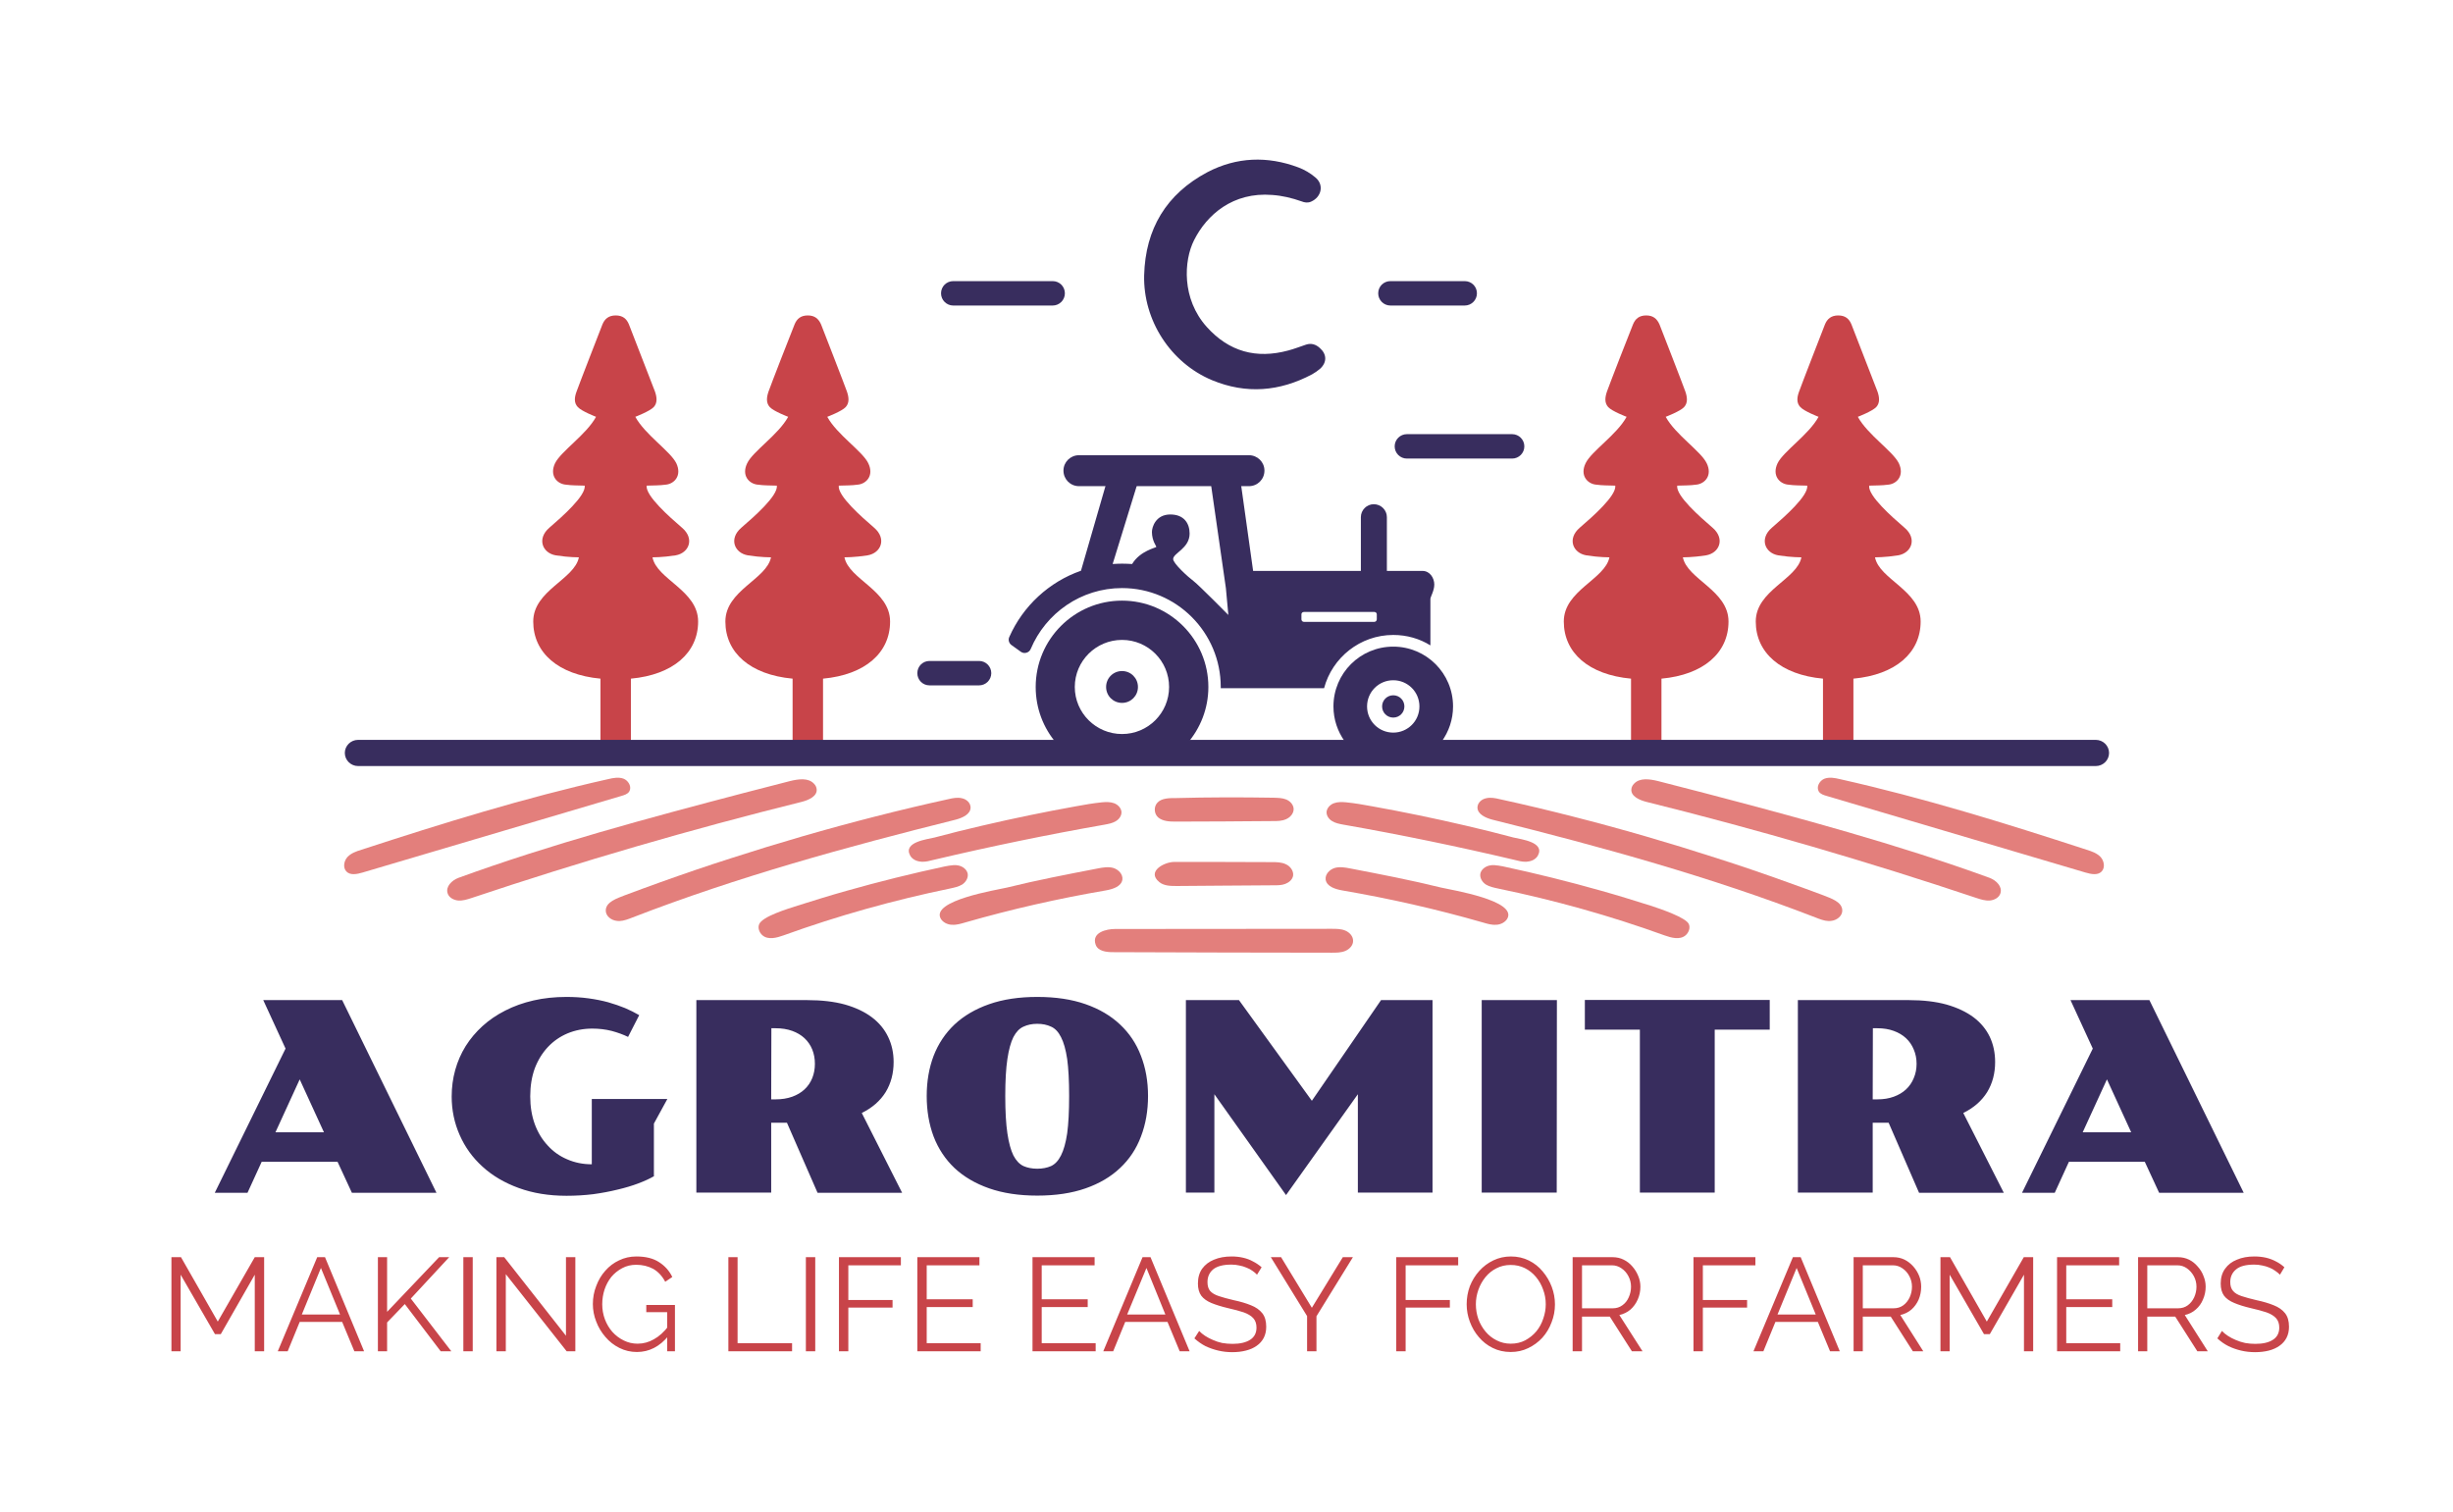 <svg xmlns="http://www.w3.org/2000/svg" version="1.1" xmlns:xlink="http://www.w3.org/1999/xlink" viewBox="0 0 13.865 8.544"><g transform="matrix(1,0,0,1,0.902,5.635)"><g clip-path="url(#SvgjsClipPath1001)"><g clip-path="url(#SvgjsClipPath10005098b7b2-eeec-4321-9b21-00667db182ae)"><path d=" M 5.565 -4.079 C 5.572 -4.342 5.691 -4.539 5.923 -4.662 C 6.088 -4.748 6.262 -4.754 6.436 -4.689 C 6.471 -4.676 6.505 -4.656 6.533 -4.632 C 6.583 -4.591 6.568 -4.521 6.508 -4.495 C 6.489 -4.487 6.472 -4.49 6.454 -4.497 C 6.4 -4.516 6.346 -4.529 6.289 -4.533 C 6.067 -4.551 5.919 -4.421 5.847 -4.277 C 5.789 -4.162 5.776 -3.946 5.919 -3.787 C 6.045 -3.647 6.199 -3.605 6.38 -3.654 C 6.414 -3.663 6.447 -3.676 6.48 -3.687 C 6.51 -3.697 6.536 -3.688 6.558 -3.668 C 6.598 -3.633 6.599 -3.587 6.56 -3.551 C 6.546 -3.539 6.53 -3.528 6.514 -3.519 C 6.331 -3.422 6.142 -3.406 5.949 -3.486 C 5.714 -3.584 5.559 -3.825 5.565 -4.079 Z" fill="#382d5e" transform="matrix(1,0,0,1,0,0)" fill-rule="nonzero"></path></g><g clip-path="url(#SvgjsClipPath10005098b7b2-eeec-4321-9b21-00667db182ae)"><path d=" M 3.638 -1.23 C 3.662 -1.229 3.684 -1.222 3.7 -1.204 C 3.708 -1.196 3.713 -1.185 3.714 -1.174 C 3.718 -1.135 3.67 -1.113 3.631 -1.103 C 3.002 -0.947 2.378 -0.765 1.763 -0.559 C 1.739 -0.551 1.713 -0.543 1.688 -0.545 C 1.662 -0.547 1.635 -0.562 1.628 -0.586 C 1.616 -0.624 1.652 -0.659 1.689 -0.673 C 2.214 -0.864 2.762 -1.011 3.303 -1.153 C 3.39 -1.175 3.477 -1.198 3.563 -1.22 C 3.587 -1.226 3.614 -1.231 3.638 -1.23 Z" fill="#e37f7c" transform="matrix(1,0,0,1,0,0)" fill-rule="nonzero"></path></g><g clip-path="url(#SvgjsClipPath10005098b7b2-eeec-4321-9b21-00667db182ae)"><path d=" M 2.6 -0.429 C 2.595 -0.429 2.59 -0.429 2.584 -0.43 C 2.554 -0.433 2.523 -0.456 2.522 -0.486 C 2.52 -0.538 2.589 -0.558 2.628 -0.574 C 2.694 -0.599 2.761 -0.623 2.827 -0.647 C 2.961 -0.695 3.095 -0.741 3.23 -0.784 C 3.499 -0.871 3.771 -0.95 4.046 -1.02 C 4.183 -1.055 4.321 -1.088 4.459 -1.118 C 4.484 -1.124 4.51 -1.129 4.535 -1.123 C 4.56 -1.118 4.583 -1.098 4.584 -1.072 C 4.585 -1.033 4.538 -1.012 4.5 -1.002 C 3.882 -0.848 3.267 -0.679 2.673 -0.449 C 2.65 -0.44 2.625 -0.43 2.6 -0.429 Z" fill="#e37f7c" transform="matrix(1,0,0,1,0,0)" fill-rule="nonzero"></path></g><g clip-path="url(#SvgjsClipPath10005098b7b2-eeec-4321-9b21-00667db182ae)"><path d=" M 2.659 -1.172 C 2.658 -1.168 2.656 -1.164 2.654 -1.16 C 2.644 -1.146 2.627 -1.141 2.61 -1.136 C 2.123 -0.992 1.635 -0.847 1.147 -0.703 C 1.116 -0.694 1.078 -0.686 1.056 -0.709 C 1.035 -0.731 1.042 -0.769 1.062 -0.791 C 1.083 -0.813 1.112 -0.823 1.141 -0.832 C 1.601 -0.982 2.062 -1.125 2.535 -1.231 C 2.564 -1.238 2.596 -1.244 2.624 -1.233 C 2.647 -1.223 2.665 -1.196 2.659 -1.172 Z" fill="#e37f7c" transform="matrix(1,0,0,1,0,0)" fill-rule="nonzero"></path></g><g clip-path="url(#SvgjsClipPath10005098b7b2-eeec-4321-9b21-00667db182ae)"><path d=" M 6.016 -0.251 C 5.806 -0.252 5.597 -0.252 5.388 -0.253 C 5.35 -0.253 5.304 -0.259 5.291 -0.295 C 5.266 -0.365 5.353 -0.384 5.4 -0.384 C 5.809 -0.384 6.218 -0.385 6.626 -0.385 C 6.652 -0.385 6.678 -0.385 6.702 -0.375 C 6.726 -0.365 6.746 -0.343 6.746 -0.318 C 6.747 -0.292 6.726 -0.27 6.702 -0.26 C 6.678 -0.25 6.652 -0.25 6.626 -0.25 C 6.422 -0.25 6.219 -0.251 6.016 -0.251 Z" fill="#e37f7c" transform="matrix(1,0,0,1,0,0)" fill-rule="nonzero"></path></g><g clip-path="url(#SvgjsClipPath10005098b7b2-eeec-4321-9b21-00667db182ae)"><path d=" M 4.489 -0.745 C 4.498 -0.745 4.507 -0.745 4.515 -0.743 C 4.54 -0.738 4.564 -0.72 4.568 -0.695 C 4.571 -0.671 4.556 -0.648 4.536 -0.635 C 4.516 -0.623 4.492 -0.618 4.469 -0.613 C 4.149 -0.547 3.834 -0.459 3.527 -0.348 C 3.488 -0.334 3.44 -0.321 3.408 -0.348 C 3.39 -0.363 3.38 -0.39 3.389 -0.411 C 3.407 -0.455 3.55 -0.498 3.606 -0.516 C 3.698 -0.545 3.791 -0.574 3.884 -0.6 C 4.068 -0.652 4.253 -0.698 4.44 -0.738 C 4.456 -0.741 4.473 -0.744 4.489 -0.745 Z" fill="#e37f7c" transform="matrix(1,0,0,1,0,0)" fill-rule="nonzero"></path></g><g clip-path="url(#SvgjsClipPath10005098b7b2-eeec-4321-9b21-00667db182ae)"><path d=" M 4.313 -0.764 C 4.309 -0.764 4.305 -0.764 4.301 -0.765 C 4.277 -0.767 4.253 -0.779 4.242 -0.8 C 4.202 -0.876 4.34 -0.891 4.38 -0.901 C 4.469 -0.925 4.559 -0.947 4.649 -0.968 C 4.825 -1.009 5.003 -1.046 5.182 -1.078 C 5.23 -1.087 5.278 -1.095 5.326 -1.1 C 5.349 -1.102 5.373 -1.103 5.395 -1.095 C 5.417 -1.087 5.436 -1.067 5.437 -1.044 C 5.437 -1.022 5.422 -1.003 5.404 -0.993 C 5.386 -0.982 5.364 -0.978 5.343 -0.974 C 5.018 -0.917 4.694 -0.85 4.372 -0.774 C 4.353 -0.769 4.333 -0.764 4.313 -0.764 Z" fill="#e37f7c" transform="matrix(1,0,0,1,0,0)" fill-rule="nonzero"></path></g><g clip-path="url(#SvgjsClipPath10005098b7b2-eeec-4321-9b21-00667db182ae)"><path d=" M 4.475 -0.408 C 4.451 -0.41 4.427 -0.422 4.415 -0.443 C 4.36 -0.545 4.728 -0.604 4.789 -0.618 C 4.959 -0.66 5.131 -0.693 5.302 -0.726 C 5.332 -0.732 5.363 -0.737 5.391 -0.729 C 5.42 -0.72 5.446 -0.693 5.442 -0.663 C 5.436 -0.624 5.388 -0.609 5.348 -0.602 C 5.08 -0.556 4.815 -0.496 4.554 -0.421 C 4.53 -0.414 4.505 -0.406 4.479 -0.408 C 4.478 -0.408 4.477 -0.408 4.475 -0.408 Z" fill="#e37f7c" transform="matrix(1,0,0,1,0,0)" fill-rule="nonzero"></path></g><g clip-path="url(#SvgjsClipPath10005098b7b2-eeec-4321-9b21-00667db182ae)"><path d=" M 6.009 -0.629 C 5.923 -0.628 5.837 -0.628 5.751 -0.627 C 5.716 -0.627 5.678 -0.627 5.651 -0.649 C 5.576 -0.71 5.681 -0.763 5.734 -0.763 C 5.918 -0.763 6.101 -0.763 6.285 -0.762 C 6.313 -0.762 6.341 -0.762 6.366 -0.75 C 6.391 -0.739 6.411 -0.712 6.407 -0.685 C 6.403 -0.663 6.384 -0.647 6.363 -0.639 C 6.343 -0.631 6.32 -0.631 6.298 -0.631 C 6.202 -0.63 6.105 -0.63 6.009 -0.629 Z" fill="#e37f7c" transform="matrix(1,0,0,1,0,0)" fill-rule="nonzero"></path></g><g clip-path="url(#SvgjsClipPath10005098b7b2-eeec-4321-9b21-00667db182ae)"><path d=" M 6.016 -0.992 C 5.924 -0.992 5.832 -0.991 5.741 -0.991 C 5.707 -0.991 5.671 -0.993 5.645 -1.014 C 5.621 -1.034 5.618 -1.075 5.64 -1.098 C 5.664 -1.125 5.712 -1.124 5.745 -1.124 C 5.929 -1.129 6.114 -1.129 6.298 -1.126 C 6.322 -1.125 6.346 -1.125 6.368 -1.116 C 6.39 -1.107 6.409 -1.087 6.41 -1.063 C 6.411 -1.038 6.391 -1.015 6.368 -1.005 C 6.344 -0.994 6.318 -0.994 6.292 -0.994 C 6.244 -0.994 6.195 -0.993 6.146 -0.993 C 6.103 -0.993 6.059 -0.992 6.016 -0.992 Z" fill="#e37f7c" transform="matrix(1,0,0,1,0,0)" fill-rule="nonzero"></path></g><g clip-path="url(#SvgjsClipPath10005098b7b2-eeec-4321-9b21-00667db182ae)"><path d=" M 8.395 -1.23 C 8.371 -1.229 8.349 -1.222 8.333 -1.204 C 8.325 -1.196 8.32 -1.185 8.319 -1.174 C 8.315 -1.135 8.363 -1.113 8.402 -1.103 C 9.031 -0.947 9.655 -0.765 10.27 -0.559 C 10.294 -0.551 10.32 -0.543 10.345 -0.545 C 10.371 -0.547 10.398 -0.562 10.405 -0.586 C 10.417 -0.624 10.381 -0.659 10.344 -0.673 C 9.819 -0.864 9.271 -1.011 8.73 -1.153 C 8.643 -1.175 8.556 -1.198 8.47 -1.22 C 8.446 -1.226 8.419 -1.231 8.395 -1.23 Z" fill="#e37f7c" transform="matrix(1,0,0,1,0,0)" fill-rule="nonzero"></path></g><g clip-path="url(#SvgjsClipPath10005098b7b2-eeec-4321-9b21-00667db182ae)"><path d=" M 9.433 -0.429 C 9.438 -0.429 9.443 -0.429 9.449 -0.43 C 9.479 -0.433 9.51 -0.456 9.511 -0.486 C 9.513 -0.538 9.444 -0.558 9.405 -0.574 C 9.339 -0.599 9.272 -0.623 9.205 -0.647 C 9.072 -0.695 8.938 -0.741 8.803 -0.784 C 8.534 -0.871 8.262 -0.95 7.987 -1.02 C 7.85 -1.055 7.712 -1.088 7.574 -1.118 C 7.549 -1.124 7.523 -1.129 7.498 -1.123 C 7.473 -1.118 7.45 -1.098 7.449 -1.072 C 7.448 -1.033 7.495 -1.012 7.533 -1.002 C 8.151 -0.848 8.766 -0.679 9.36 -0.449 C 9.383 -0.44 9.408 -0.43 9.433 -0.429 Z" fill="#e37f7c" transform="matrix(1,0,0,1,0,0)" fill-rule="nonzero"></path></g><g clip-path="url(#SvgjsClipPath10005098b7b2-eeec-4321-9b21-00667db182ae)"><path d=" M 9.374 -1.172 C 9.375 -1.168 9.377 -1.164 9.379 -1.16 C 9.389 -1.146 9.406 -1.141 9.423 -1.136 C 9.91 -0.992 10.398 -0.847 10.886 -0.703 C 10.917 -0.694 10.955 -0.686 10.977 -0.709 C 10.998 -0.731 10.991 -0.769 10.971 -0.791 C 10.95 -0.813 10.921 -0.823 10.892 -0.832 C 10.432 -0.982 9.971 -1.125 9.498 -1.231 C 9.469 -1.238 9.437 -1.244 9.409 -1.233 C 9.386 -1.223 9.368 -1.196 9.374 -1.172 Z" fill="#e37f7c" transform="matrix(1,0,0,1,0,0)" fill-rule="nonzero"></path></g><g clip-path="url(#SvgjsClipPath10005098b7b2-eeec-4321-9b21-00667db182ae)"><path d=" M 7.544 -0.745 C 7.535 -0.745 7.526 -0.745 7.518 -0.743 C 7.493 -0.738 7.469 -0.72 7.465 -0.695 C 7.462 -0.671 7.477 -0.648 7.497 -0.635 C 7.517 -0.623 7.541 -0.618 7.564 -0.613 C 7.884 -0.547 8.199 -0.459 8.506 -0.348 C 8.545 -0.334 8.593 -0.321 8.625 -0.348 C 8.643 -0.363 8.653 -0.39 8.644 -0.411 C 8.63 -0.448 8.483 -0.498 8.427 -0.516 C 8.335 -0.545 8.242 -0.574 8.149 -0.6 C 7.965 -0.652 7.78 -0.698 7.593 -0.738 C 7.577 -0.741 7.56 -0.744 7.544 -0.745 Z" fill="#e37f7c" transform="matrix(1,0,0,1,0,0)" fill-rule="nonzero"></path></g><g clip-path="url(#SvgjsClipPath10005098b7b2-eeec-4321-9b21-00667db182ae)"><path d=" M 7.72 -0.764 C 7.724 -0.764 7.728 -0.764 7.732 -0.765 C 7.756 -0.767 7.78 -0.779 7.791 -0.8 C 7.831 -0.876 7.693 -0.891 7.653 -0.901 C 7.564 -0.925 7.474 -0.947 7.384 -0.968 C 7.208 -1.009 7.03 -1.046 6.851 -1.078 C 6.803 -1.087 6.756 -1.095 6.707 -1.1 C 6.684 -1.102 6.66 -1.103 6.638 -1.095 C 6.616 -1.087 6.597 -1.067 6.596 -1.044 C 6.596 -1.022 6.611 -1.003 6.629 -0.993 C 6.647 -0.982 6.669 -0.978 6.69 -0.974 C 7.015 -0.917 7.339 -0.85 7.661 -0.774 C 7.68 -0.769 7.7 -0.764 7.72 -0.764 Z" fill="#e37f7c" transform="matrix(1,0,0,1,0,0)" fill-rule="nonzero"></path></g><g clip-path="url(#SvgjsClipPath10005098b7b2-eeec-4321-9b21-00667db182ae)"><path d=" M 7.558 -0.408 C 7.582 -0.41 7.606 -0.422 7.618 -0.443 C 7.673 -0.545 7.305 -0.604 7.244 -0.618 C 7.074 -0.66 6.902 -0.693 6.731 -0.726 C 6.701 -0.732 6.67 -0.737 6.642 -0.729 C 6.613 -0.72 6.587 -0.693 6.591 -0.663 C 6.597 -0.624 6.645 -0.609 6.685 -0.602 C 6.953 -0.556 7.218 -0.496 7.479 -0.421 C 7.503 -0.414 7.528 -0.406 7.554 -0.408 C 7.555 -0.408 7.556 -0.408 7.558 -0.408 Z" fill="#e37f7c" transform="matrix(1,0,0,1,0,0)" fill-rule="nonzero"></path></g><g clip-path="url(#SvgjsClipPath10005098b7b2-eeec-4321-9b21-00667db182ae)"><path d=" M 2.786 -2.485 C 2.786 -2.485 2.842 -2.484 2.917 -2.496 C 2.992 -2.509 3.026 -2.59 2.953 -2.652 C 2.881 -2.714 2.746 -2.833 2.753 -2.89 C 2.801 -2.892 2.819 -2.89 2.865 -2.896 C 2.91 -2.902 2.953 -2.947 2.921 -3.016 C 2.888 -3.084 2.744 -3.178 2.689 -3.279 C 2.689 -3.279 2.77 -3.31 2.793 -3.334 C 2.815 -3.358 2.811 -3.39 2.8 -3.422 C 2.788 -3.454 2.666 -3.768 2.653 -3.801 C 2.64 -3.833 2.618 -3.852 2.578 -3.852 C 2.539 -3.852 2.516 -3.833 2.503 -3.801 C 2.49 -3.768 2.368 -3.454 2.357 -3.422 C 2.345 -3.39 2.341 -3.358 2.364 -3.334 C 2.386 -3.31 2.467 -3.279 2.467 -3.279 C 2.412 -3.178 2.268 -3.084 2.235 -3.016 C 2.203 -2.947 2.246 -2.902 2.292 -2.896 C 2.337 -2.89 2.355 -2.892 2.403 -2.89 C 2.41 -2.833 2.275 -2.714 2.203 -2.652 C 2.131 -2.59 2.164 -2.509 2.239 -2.496 C 2.314 -2.484 2.37 -2.485 2.37 -2.485 C 2.346 -2.36 2.112 -2.298 2.112 -2.122 C 2.112 -1.945 2.254 -1.821 2.492 -1.799 L 2.492 -1.386 L 2.564 -1.398 L 2.578 -1.386 L 2.592 -1.398 L 2.664 -1.386 L 2.664 -1.799 C 2.902 -1.821 3.044 -1.945 3.044 -2.122 C 3.044 -2.298 2.81 -2.36 2.786 -2.485 Z" fill="#c84449" transform="matrix(1,0,0,1,0,0)" fill-rule="nonzero"></path></g><g clip-path="url(#SvgjsClipPath10005098b7b2-eeec-4321-9b21-00667db182ae)"><path d=" M 3.871 -2.485 C 3.871 -2.485 3.927 -2.484 4.002 -2.496 C 4.078 -2.509 4.111 -2.59 4.039 -2.652 C 3.967 -2.714 3.831 -2.833 3.839 -2.89 C 3.887 -2.892 3.905 -2.89 3.95 -2.896 C 3.995 -2.902 4.039 -2.947 4.006 -3.016 C 3.974 -3.084 3.829 -3.178 3.774 -3.279 C 3.774 -3.279 3.856 -3.31 3.878 -3.334 C 3.9 -3.358 3.896 -3.39 3.885 -3.422 C 3.874 -3.454 3.752 -3.768 3.739 -3.801 C 3.725 -3.833 3.703 -3.852 3.664 -3.852 C 3.624 -3.852 3.602 -3.833 3.589 -3.801 C 3.575 -3.768 3.453 -3.454 3.442 -3.422 C 3.431 -3.39 3.427 -3.358 3.449 -3.334 C 3.471 -3.31 3.553 -3.279 3.553 -3.279 C 3.498 -3.178 3.353 -3.084 3.321 -3.016 C 3.288 -2.947 3.332 -2.902 3.377 -2.896 C 3.423 -2.89 3.44 -2.892 3.489 -2.89 C 3.496 -2.833 3.36 -2.714 3.288 -2.652 C 3.216 -2.59 3.249 -2.509 3.325 -2.496 C 3.4 -2.484 3.456 -2.485 3.456 -2.485 C 3.431 -2.36 3.198 -2.298 3.198 -2.122 C 3.198 -1.945 3.339 -1.821 3.578 -1.799 L 3.578 -1.386 L 3.649 -1.398 L 3.664 -1.386 L 3.678 -1.398 L 3.75 -1.386 L 3.75 -1.799 C 3.988 -1.821 4.129 -1.945 4.129 -2.122 C 4.129 -2.298 3.896 -2.36 3.871 -2.485 Z" fill="#c84449" transform="matrix(1,0,0,1,0,0)" fill-rule="nonzero"></path></g><g clip-path="url(#SvgjsClipPath10005098b7b2-eeec-4321-9b21-00667db182ae)"><path d=" M 9.28 -2.485 C 9.28 -2.485 9.224 -2.484 9.149 -2.496 C 9.074 -2.509 9.041 -2.59 9.113 -2.652 C 9.185 -2.714 9.32 -2.833 9.313 -2.89 C 9.265 -2.892 9.247 -2.89 9.202 -2.896 C 9.156 -2.902 9.113 -2.947 9.145 -3.016 C 9.178 -3.084 9.322 -3.178 9.377 -3.279 C 9.377 -3.279 9.296 -3.31 9.274 -3.334 C 9.251 -3.358 9.255 -3.39 9.267 -3.422 C 9.278 -3.454 9.4 -3.768 9.413 -3.801 C 9.426 -3.833 9.449 -3.852 9.488 -3.852 C 9.528 -3.852 9.55 -3.833 9.563 -3.801 C 9.576 -3.768 9.698 -3.454 9.71 -3.422 C 9.721 -3.39 9.725 -3.358 9.703 -3.334 C 9.68 -3.31 9.599 -3.279 9.599 -3.279 C 9.654 -3.178 9.798 -3.084 9.831 -3.016 C 9.863 -2.947 9.82 -2.902 9.775 -2.896 C 9.729 -2.89 9.711 -2.892 9.663 -2.89 C 9.656 -2.833 9.791 -2.714 9.863 -2.652 C 9.936 -2.59 9.902 -2.509 9.827 -2.496 C 9.752 -2.484 9.696 -2.485 9.696 -2.485 C 9.72 -2.36 9.954 -2.298 9.954 -2.122 C 9.954 -1.945 9.812 -1.821 9.574 -1.799 L 9.574 -1.386 C 9.574 -1.386 9.502 -1.398 9.502 -1.398 L 9.488 -1.386 L 9.474 -1.398 L 9.402 -1.386 L 9.402 -1.799 C 9.164 -1.821 9.022 -1.945 9.022 -2.122 C 9.022 -2.298 9.256 -2.36 9.28 -2.485 Z" fill="#c84449" transform="matrix(1,0,0,1,0,0)" fill-rule="nonzero"></path></g><g clip-path="url(#SvgjsClipPath10005098b7b2-eeec-4321-9b21-00667db182ae)"><path d=" M 8.195 -2.485 C 8.195 -2.485 8.139 -2.484 8.064 -2.496 C 7.988 -2.509 7.955 -2.59 8.027 -2.652 C 8.099 -2.714 8.235 -2.833 8.228 -2.89 C 8.179 -2.892 8.162 -2.89 8.116 -2.896 C 8.071 -2.902 8.027 -2.947 8.06 -3.016 C 8.092 -3.084 8.237 -3.178 8.292 -3.279 C 8.292 -3.279 8.21 -3.31 8.188 -3.334 C 8.166 -3.358 8.17 -3.39 8.181 -3.422 C 8.192 -3.454 8.314 -3.768 8.328 -3.801 C 8.341 -3.833 8.363 -3.852 8.403 -3.852 C 8.442 -3.852 8.464 -3.833 8.478 -3.801 C 8.491 -3.768 8.613 -3.454 8.624 -3.422 C 8.635 -3.39 8.639 -3.358 8.617 -3.334 C 8.595 -3.31 8.513 -3.279 8.513 -3.279 C 8.568 -3.178 8.713 -3.084 8.745 -3.016 C 8.778 -2.947 8.734 -2.902 8.689 -2.896 C 8.644 -2.89 8.626 -2.892 8.578 -2.89 C 8.57 -2.833 8.706 -2.714 8.778 -2.652 C 8.85 -2.59 8.817 -2.509 8.741 -2.496 C 8.666 -2.484 8.61 -2.485 8.61 -2.485 C 8.635 -2.36 8.868 -2.298 8.868 -2.122 C 8.868 -1.945 8.727 -1.821 8.489 -1.799 L 8.489 -1.386 C 8.489 -1.386 8.417 -1.398 8.417 -1.398 L 8.403 -1.386 L 8.388 -1.398 L 8.317 -1.386 L 8.317 -1.799 C 8.078 -1.821 7.937 -1.945 7.937 -2.122 C 7.937 -2.298 8.17 -2.36 8.195 -2.485 Z" fill="#c84449" transform="matrix(1,0,0,1,0,0)" fill-rule="nonzero"></path></g><g clip-path="url(#SvgjsClipPath10005098b7b2-eeec-4321-9b21-00667db182ae)"><path d=" M 10.944 -1.305 L 1.122 -1.305 C 1.081 -1.305 1.047 -1.338 1.047 -1.379 L 1.047 -1.379 C 1.047 -1.42 1.081 -1.453 1.122 -1.453 L 10.944 -1.453 C 10.985 -1.453 11.019 -1.42 11.019 -1.379 L 11.019 -1.379 C 11.019 -1.338 10.985 -1.305 10.944 -1.305 Z" fill="#382d5e" transform="matrix(1,0,0,1,0,0)" fill-rule="nonzero"></path></g><g clip-path="url(#SvgjsClipPath10005098b7b2-eeec-4321-9b21-00667db182ae)"><path d=" M 6.957 -4.046 L 7.377 -4.046 C 7.415 -4.046 7.446 -4.016 7.446 -3.977 L 7.446 -3.977 C 7.446 -3.939 7.415 -3.908 7.377 -3.908 L 6.957 -3.908 C 6.919 -3.908 6.888 -3.939 6.888 -3.977 L 6.888 -3.977 C 6.888 -4.016 6.919 -4.046 6.957 -4.046 Z" fill="#382d5e" transform="matrix(1,0,0,1,0,0)" fill-rule="nonzero"></path></g><g clip-path="url(#SvgjsClipPath10005098b7b2-eeec-4321-9b21-00667db182ae)"><path d=" M 7.05 -3.181 L 7.645 -3.181 C 7.683 -3.181 7.714 -3.15 7.714 -3.112 L 7.714 -3.112 C 7.714 -3.074 7.683 -3.043 7.645 -3.043 L 7.05 -3.043 C 7.012 -3.043 6.981 -3.074 6.981 -3.112 L 6.981 -3.112 C 6.981 -3.15 7.012 -3.181 7.05 -3.181 Z" fill="#382d5e" transform="matrix(1,0,0,1,0,0)" fill-rule="nonzero"></path></g><g clip-path="url(#SvgjsClipPath10005098b7b2-eeec-4321-9b21-00667db182ae)"><path d=" M 4.352 -1.899 L 4.632 -1.899 C 4.67 -1.899 4.701 -1.868 4.701 -1.83 L 4.701 -1.83 C 4.701 -1.792 4.67 -1.761 4.632 -1.761 L 4.352 -1.761 C 4.313 -1.761 4.283 -1.792 4.283 -1.83 L 4.283 -1.83 C 4.283 -1.868 4.313 -1.899 4.352 -1.899 Z" fill="#382d5e" transform="matrix(1,0,0,1,0,0)" fill-rule="nonzero"></path></g><g clip-path="url(#SvgjsClipPath10005098b7b2-eeec-4321-9b21-00667db182ae)"><path d=" M 4.486 -4.046 L 5.048 -4.046 C 5.086 -4.046 5.117 -4.016 5.117 -3.977 L 5.117 -3.977 C 5.117 -3.939 5.086 -3.908 5.048 -3.908 L 4.486 -3.908 C 4.448 -3.908 4.417 -3.939 4.417 -3.977 L 4.417 -3.977 C 4.417 -4.016 4.448 -4.046 4.486 -4.046 Z" fill="#382d5e" transform="matrix(1,0,0,1,0,0)" fill-rule="nonzero"></path></g><g clip-path="url(#SvgjsClipPath10005098b7b2-eeec-4321-9b21-00667db182ae)"><path d=" M 5.197 -3.062 L 6.157 -3.062 C 6.206 -3.062 6.245 -3.023 6.245 -2.975 L 6.245 -2.975 C 6.245 -2.926 6.206 -2.887 6.157 -2.887 L 5.197 -2.887 C 5.148 -2.887 5.109 -2.926 5.109 -2.975 L 5.109 -2.975 C 5.109 -3.023 5.148 -3.062 5.197 -3.062 Z" fill="#382d5e" transform="matrix(1,0,0,1,0,0)" fill-rule="nonzero"></path></g><g clip-path="url(#SvgjsClipPath10005098b7b2-eeec-4321-9b21-00667db182ae)"><path d=" M 6.79 -2.346 L 6.79 -2.712 C 6.79 -2.752 6.823 -2.785 6.863 -2.785 L 6.863 -2.785 C 6.904 -2.785 6.937 -2.752 6.937 -2.712 L 6.937 -2.346 C 6.937 -2.305 6.904 -2.272 6.863 -2.272 L 6.863 -2.272 C 6.823 -2.272 6.79 -2.305 6.79 -2.346 Z" fill="#382d5e" transform="matrix(1,0,0,1,0,0)" fill-rule="nonzero"></path></g><g clip-path="url(#SvgjsClipPath10005098b7b2-eeec-4321-9b21-00667db182ae)"><path d=" M 5.53 -1.752 C 5.53 -1.702 5.49 -1.662 5.44 -1.662 C 5.39 -1.662 5.35 -1.702 5.35 -1.752 C 5.35 -1.802 5.39 -1.842 5.44 -1.842 C 5.49 -1.842 5.53 -1.802 5.53 -1.752 Z" fill="#382d5e" transform="matrix(1,0,0,1,0,0)" fill-rule="nonzero"></path></g><g clip-path="url(#SvgjsClipPath10005098b7b2-eeec-4321-9b21-00667db182ae)"><path d=" M 7.036 -1.642 C 7.036 -1.607 7.008 -1.579 6.973 -1.579 C 6.938 -1.579 6.91 -1.607 6.91 -1.642 C 6.91 -1.677 6.938 -1.705 6.973 -1.705 C 7.008 -1.705 7.036 -1.677 7.036 -1.642 Z" fill="#382d5e" transform="matrix(1,0,0,1,0,0)" fill-rule="nonzero"></path></g><g clip-path="url(#SvgjsClipPath10005098b7b2-eeec-4321-9b21-00667db182ae)"><path d=" M 7.138 -2.408 L 6.181 -2.408 L 6.108 -2.929 L 5.959 -2.991 L 5.493 -2.975 L 5.35 -2.9 L 5.208 -2.409 C 5.027 -2.346 4.88 -2.209 4.803 -2.035 C 4.795 -2.019 4.801 -1.999 4.815 -1.989 L 4.868 -1.951 C 4.887 -1.937 4.915 -1.945 4.924 -1.967 C 5.009 -2.169 5.208 -2.311 5.44 -2.311 C 5.748 -2.311 5.998 -2.06 5.998 -1.752 C 5.998 -1.75 5.998 -1.747 5.998 -1.745 L 6.582 -1.745 C 6.628 -1.918 6.786 -2.046 6.973 -2.046 C 7.05 -2.046 7.122 -2.025 7.183 -1.987 L 7.183 -2.25 C 7.183 -2.261 7.205 -2.296 7.205 -2.331 C 7.205 -2.367 7.181 -2.408 7.138 -2.408 Z M 5.387 -2.447 L 5.54 -2.943 L 5.939 -2.923 L 6.027 -2.311 L 6.041 -2.159 C 6.041 -2.159 5.875 -2.327 5.845 -2.35 C 5.814 -2.373 5.729 -2.45 5.729 -2.475 C 5.729 -2.509 5.822 -2.535 5.822 -2.619 C 5.822 -2.677 5.79 -2.727 5.713 -2.727 C 5.63 -2.727 5.609 -2.655 5.609 -2.628 C 5.609 -2.579 5.634 -2.548 5.634 -2.544 C 5.634 -2.539 5.543 -2.523 5.497 -2.447 C 5.478 -2.448 5.459 -2.449 5.44 -2.449 C 5.422 -2.449 5.405 -2.448 5.387 -2.447 Z M 6.88 -2.134 C 6.88 -2.127 6.874 -2.12 6.866 -2.12 L 6.468 -2.12 C 6.46 -2.12 6.454 -2.127 6.454 -2.134 L 6.454 -2.163 C 6.454 -2.17 6.46 -2.176 6.468 -2.176 L 6.866 -2.176 C 6.874 -2.176 6.88 -2.17 6.88 -2.163 L 6.88 -2.134 Z" fill="#382d5e" transform="matrix(1,0,0,1,0,0)" fill-rule="nonzero"></path></g><g clip-path="url(#SvgjsClipPath10005098b7b2-eeec-4321-9b21-00667db182ae)"><path d=" M 5.809 -1.433 C 5.883 -1.519 5.928 -1.63 5.928 -1.752 C 5.928 -2.021 5.709 -2.24 5.44 -2.24 C 5.17 -2.24 4.952 -2.021 4.952 -1.752 C 4.952 -1.63 4.996 -1.519 5.07 -1.433 L 5.81 -1.433 Z M 5.44 -2.018 C 5.587 -2.018 5.706 -1.899 5.706 -1.752 C 5.706 -1.605 5.587 -1.486 5.44 -1.486 C 5.293 -1.486 5.173 -1.605 5.173 -1.752 C 5.173 -1.899 5.293 -2.018 5.44 -2.018 Z" fill="#382d5e" transform="matrix(1,0,0,1,0,0)" fill-rule="nonzero"></path></g><g clip-path="url(#SvgjsClipPath10005098b7b2-eeec-4321-9b21-00667db182ae)"><path d=" M 7.247 -1.444 C 7.287 -1.5 7.311 -1.568 7.311 -1.642 C 7.311 -1.829 7.16 -1.98 6.973 -1.98 C 6.786 -1.98 6.635 -1.829 6.635 -1.642 C 6.635 -1.568 6.659 -1.5 6.699 -1.444 L 7.247 -1.444 Z M 6.973 -1.79 C 7.055 -1.79 7.121 -1.724 7.121 -1.642 C 7.121 -1.56 7.055 -1.494 6.973 -1.494 C 6.891 -1.494 6.825 -1.56 6.825 -1.642 C 6.825 -1.724 6.891 -1.79 6.973 -1.79 Z" fill="#382d5e" transform="matrix(1,0,0,1,0,0)" fill-rule="nonzero"></path></g></g><g><path d=" M 0.712 0.292 L 0.586 0.018 L 1.032 0.018 L 1.565 1.107 L 1.087 1.107 L 1.006 0.932 L 0.577 0.932 L 0.497 1.107 L 0.312 1.107 L 0.712 0.292 M 0.929 0.765 L 0.792 0.466 L 0.655 0.765 L 0.929 0.765 M 1.651 0.563 Q 1.651 0.485 1.671 0.413 Q 1.691 0.341 1.73 0.278 Q 1.769 0.216 1.825 0.165 Q 1.881 0.114 1.954 0.077 Q 2.026 0.04 2.113 0.02 Q 2.2 2.220446049250313e-16 2.3 2.220446049250313e-16 Q 2.365 2.220446049250313e-16 2.424 0.008 Q 2.483 0.016 2.535 0.03 Q 2.587 0.045 2.631 0.063 Q 2.675 0.082 2.711 0.103 L 2.648 0.226 Q 2.607 0.206 2.555 0.192 Q 2.503 0.179 2.446 0.179 Q 2.371 0.179 2.306 0.206 Q 2.242 0.233 2.195 0.283 Q 2.148 0.333 2.121 0.403 Q 2.095 0.474 2.095 0.562 Q 2.095 0.649 2.121 0.72 Q 2.147 0.79 2.194 0.84 Q 2.24 0.891 2.304 0.918 Q 2.368 0.946 2.443 0.946 L 2.443 0.577 L 2.87 0.577 L 2.794 0.716 L 2.794 1.011 L 2.795 1.013 Q 2.759 1.034 2.706 1.054 Q 2.653 1.074 2.589 1.089 Q 2.524 1.105 2.451 1.115 Q 2.377 1.124 2.3 1.124 Q 2.15 1.124 2.03 1.08 Q 1.909 1.036 1.825 0.959 Q 1.741 0.883 1.696 0.78 Q 1.651 0.678 1.651 0.563 M 3.034 0.018 L 3.661 0.018 Q 3.783 0.018 3.874 0.043 Q 3.965 0.069 4.026 0.115 Q 4.087 0.161 4.118 0.226 Q 4.149 0.29 4.149 0.368 Q 4.149 0.464 4.104 0.538 Q 4.058 0.612 3.969 0.656 L 4.197 1.107 L 3.719 1.107 L 3.546 0.711 L 3.457 0.711 L 3.457 1.106 L 3.034 1.106 L 3.034 0.018 M 3.482 0.579 Q 3.534 0.579 3.576 0.564 Q 3.617 0.549 3.645 0.523 Q 3.674 0.496 3.689 0.459 Q 3.704 0.422 3.704 0.378 Q 3.704 0.334 3.689 0.297 Q 3.674 0.26 3.645 0.233 Q 3.617 0.207 3.576 0.192 Q 3.534 0.177 3.482 0.177 L 3.458 0.177 L 3.457 0.579 L 3.482 0.579 M 4.336 0.56 Q 4.336 0.436 4.375 0.333 Q 4.415 0.23 4.493 0.156 Q 4.572 0.082 4.689 0.041 Q 4.806 2.220446049250313e-16 4.961 2.220446049250313e-16 Q 5.117 2.220446049250313e-16 5.234 0.041 Q 5.351 0.082 5.429 0.156 Q 5.508 0.23 5.547 0.333 Q 5.587 0.436 5.587 0.56 Q 5.587 0.685 5.547 0.789 Q 5.508 0.893 5.429 0.967 Q 5.351 1.041 5.234 1.082 Q 5.117 1.123 4.961 1.123 Q 4.806 1.123 4.689 1.082 Q 4.572 1.041 4.493 0.967 Q 4.415 0.893 4.375 0.789 Q 4.336 0.685 4.336 0.56 M 4.961 0.971 Q 5.005 0.971 5.039 0.956 Q 5.073 0.94 5.095 0.896 Q 5.118 0.851 5.13 0.771 Q 5.141 0.69 5.141 0.56 Q 5.141 0.431 5.13 0.351 Q 5.118 0.271 5.095 0.227 Q 5.073 0.183 5.039 0.168 Q 5.005 0.152 4.961 0.152 Q 4.917 0.152 4.883 0.168 Q 4.849 0.183 4.826 0.227 Q 4.804 0.271 4.792 0.351 Q 4.78 0.431 4.78 0.56 Q 4.78 0.69 4.792 0.771 Q 4.804 0.851 4.826 0.896 Q 4.849 0.94 4.883 0.956 Q 4.917 0.971 4.961 0.971 M 5.801 0.018 L 6.101 0.018 L 6.513 0.587 L 6.904 0.018 L 7.195 0.018 L 7.195 1.106 L 6.773 1.106 L 6.773 0.55 L 6.367 1.12 L 5.962 0.55 L 5.962 1.106 L 5.801 1.106 L 5.801 0.018 M 7.473 0.018 L 7.898 0.018 L 7.897 1.106 L 7.473 1.106 L 7.473 0.018 M 8.367 0.185 L 8.056 0.185 L 8.056 0.017 L 9.101 0.017 L 9.101 0.185 L 8.79 0.185 L 8.79 1.106 L 8.367 1.106 L 8.367 0.185 M 9.26 0.018 L 9.888 0.018 Q 10.009 0.018 10.1 0.043 Q 10.191 0.069 10.253 0.115 Q 10.314 0.161 10.345 0.226 Q 10.375 0.29 10.375 0.368 Q 10.375 0.464 10.33 0.538 Q 10.284 0.612 10.195 0.656 L 10.424 1.107 L 9.945 1.107 L 9.773 0.711 L 9.683 0.711 L 9.683 1.106 L 9.26 1.106 L 9.26 0.018 M 9.709 0.579 Q 9.761 0.579 9.802 0.564 Q 9.843 0.549 9.871 0.523 Q 9.9 0.496 9.915 0.459 Q 9.931 0.422 9.931 0.378 Q 9.931 0.334 9.915 0.297 Q 9.9 0.26 9.871 0.233 Q 9.843 0.207 9.802 0.192 Q 9.761 0.177 9.709 0.177 L 9.684 0.177 L 9.683 0.579 L 9.709 0.579 M 10.927 0.292 L 10.801 0.018 L 11.247 0.018 L 11.78 1.107 L 11.302 1.107 L 11.221 0.932 L 10.792 0.932 L 10.712 1.107 L 10.527 1.107 L 10.927 0.292 M 11.144 0.765 L 11.007 0.466 L 10.87 0.765 L 11.144 0.765" fill="#382d5e" fill-rule="nonzero"></path></g><g><path d=" M 0.538 2.003 L 0.538 1.57 L 0.346 1.906 L 0.313 1.906 L 0.119 1.57 L 0.119 2.003 L 0.067 2.003 L 0.067 1.471 L 0.121 1.471 L 0.329 1.835 L 0.538 1.471 L 0.591 1.471 L 0.591 2.003 L 0.538 2.003 M 0.891 1.471 L 0.935 1.471 L 1.156 2.003 L 1.101 2.003 L 1.032 1.837 L 0.792 1.837 L 0.724 2.003 L 0.668 2.003 L 0.891 1.471 M 1.02 1.795 L 0.912 1.532 L 0.804 1.795 L 1.02 1.795 M 1.234 2.003 L 1.234 1.471 L 1.286 1.471 L 1.286 1.78 L 1.58 1.471 L 1.637 1.471 L 1.42 1.705 L 1.649 2.003 L 1.589 2.003 L 1.386 1.736 L 1.286 1.84 L 1.286 2.003 L 1.234 2.003 M 1.717 2.003 L 1.717 1.471 L 1.77 1.471 L 1.77 2.003 L 1.717 2.003 M 1.957 1.567 L 1.957 2.003 L 1.904 2.003 L 1.904 1.471 L 1.948 1.471 L 2.297 1.915 L 2.297 1.471 L 2.35 1.471 L 2.35 2.003 L 2.301 2.003 L 1.957 1.567 M 2.698 2.007 Q 2.645 2.007 2.599 1.984 Q 2.553 1.961 2.52 1.922 Q 2.486 1.883 2.468 1.835 Q 2.449 1.787 2.449 1.736 Q 2.449 1.682 2.468 1.634 Q 2.486 1.585 2.519 1.548 Q 2.552 1.51 2.597 1.489 Q 2.642 1.467 2.695 1.467 Q 2.774 1.467 2.823 1.499 Q 2.873 1.531 2.898 1.583 L 2.858 1.61 Q 2.832 1.561 2.79 1.537 Q 2.747 1.514 2.694 1.514 Q 2.65 1.514 2.615 1.533 Q 2.579 1.552 2.553 1.583 Q 2.528 1.615 2.515 1.654 Q 2.502 1.694 2.502 1.737 Q 2.502 1.782 2.517 1.822 Q 2.532 1.862 2.559 1.893 Q 2.587 1.924 2.624 1.942 Q 2.66 1.96 2.702 1.96 Q 2.751 1.96 2.794 1.935 Q 2.838 1.911 2.877 1.86 L 2.877 1.915 Q 2.802 2.007 2.698 2.007 M 2.869 1.782 L 2.751 1.782 L 2.751 1.741 L 2.913 1.741 L 2.913 2.003 L 2.869 2.003 L 2.869 1.782 M 3.215 2.003 L 3.215 1.471 L 3.267 1.471 L 3.267 1.957 L 3.575 1.957 L 3.575 2.003 L 3.215 2.003 M 3.653 2.003 L 3.653 1.471 L 3.706 1.471 L 3.706 2.003 L 3.653 2.003 M 3.84 2.003 L 3.84 1.471 L 4.19 1.471 L 4.19 1.517 L 3.893 1.517 L 3.893 1.713 L 4.143 1.713 L 4.143 1.756 L 3.893 1.756 L 3.893 2.003 L 3.84 2.003 M 4.641 1.957 L 4.641 2.003 L 4.283 2.003 L 4.283 1.471 L 4.634 1.471 L 4.634 1.517 L 4.336 1.517 L 4.336 1.709 L 4.596 1.709 L 4.596 1.753 L 4.336 1.753 L 4.336 1.957 L 4.641 1.957 M 5.291 1.957 L 5.291 2.003 L 4.934 2.003 L 4.934 1.471 L 5.285 1.471 L 5.285 1.517 L 4.986 1.517 L 4.986 1.709 L 5.246 1.709 L 5.246 1.753 L 4.986 1.753 L 4.986 1.957 L 5.291 1.957 M 5.556 1.471 L 5.601 1.471 L 5.822 2.003 L 5.766 2.003 L 5.697 1.837 L 5.458 1.837 L 5.39 2.003 L 5.334 2.003 L 5.556 1.471 M 5.685 1.795 L 5.578 1.532 L 5.469 1.795 L 5.685 1.795 M 6.203 1.57 Q 6.192 1.558 6.177 1.548 Q 6.162 1.537 6.143 1.53 Q 6.125 1.522 6.103 1.518 Q 6.082 1.513 6.058 1.513 Q 5.988 1.513 5.955 1.54 Q 5.923 1.567 5.923 1.612 Q 5.923 1.644 5.938 1.662 Q 5.954 1.68 5.987 1.691 Q 6.02 1.702 6.071 1.714 Q 6.128 1.726 6.169 1.743 Q 6.21 1.759 6.233 1.788 Q 6.255 1.816 6.255 1.864 Q 6.255 1.9 6.241 1.927 Q 6.227 1.954 6.201 1.972 Q 6.176 1.99 6.14 1.999 Q 6.105 2.008 6.063 2.008 Q 6.022 2.008 5.984 1.999 Q 5.946 1.99 5.912 1.974 Q 5.879 1.957 5.849 1.93 L 5.876 1.888 Q 5.89 1.903 5.91 1.916 Q 5.93 1.929 5.954 1.939 Q 5.978 1.95 6.006 1.956 Q 6.035 1.961 6.065 1.961 Q 6.128 1.961 6.164 1.938 Q 6.2 1.915 6.2 1.869 Q 6.2 1.836 6.182 1.816 Q 6.164 1.796 6.128 1.783 Q 6.092 1.771 6.039 1.759 Q 5.984 1.746 5.945 1.73 Q 5.907 1.714 5.888 1.689 Q 5.869 1.663 5.869 1.62 Q 5.869 1.57 5.893 1.536 Q 5.918 1.502 5.96 1.485 Q 6.003 1.467 6.059 1.467 Q 6.094 1.467 6.124 1.474 Q 6.155 1.481 6.18 1.495 Q 6.206 1.508 6.229 1.528 L 6.203 1.57 M 6.339 1.471 L 6.513 1.757 L 6.688 1.471 L 6.745 1.471 L 6.539 1.805 L 6.539 2.003 L 6.486 2.003 L 6.486 1.804 L 6.281 1.471 L 6.339 1.471 M 6.99 2.003 L 6.99 1.471 L 7.34 1.471 L 7.34 1.517 L 7.043 1.517 L 7.043 1.713 L 7.293 1.713 L 7.293 1.756 L 7.043 1.756 L 7.043 2.003 L 6.99 2.003 M 7.637 2.007 Q 7.581 2.007 7.535 1.984 Q 7.49 1.962 7.457 1.923 Q 7.424 1.885 7.406 1.836 Q 7.388 1.788 7.388 1.737 Q 7.388 1.684 7.406 1.635 Q 7.425 1.587 7.459 1.549 Q 7.493 1.511 7.539 1.489 Q 7.585 1.467 7.638 1.467 Q 7.694 1.467 7.74 1.49 Q 7.786 1.513 7.818 1.552 Q 7.851 1.591 7.869 1.639 Q 7.887 1.687 7.887 1.738 Q 7.887 1.791 7.868 1.839 Q 7.85 1.888 7.816 1.926 Q 7.782 1.963 7.736 1.985 Q 7.691 2.007 7.637 2.007 M 7.44 1.737 Q 7.44 1.78 7.454 1.821 Q 7.469 1.861 7.495 1.892 Q 7.521 1.923 7.557 1.941 Q 7.594 1.96 7.637 1.96 Q 7.683 1.96 7.719 1.941 Q 7.756 1.921 7.782 1.89 Q 7.808 1.858 7.821 1.818 Q 7.835 1.778 7.835 1.737 Q 7.835 1.693 7.82 1.654 Q 7.806 1.614 7.779 1.582 Q 7.753 1.551 7.717 1.533 Q 7.681 1.515 7.637 1.515 Q 7.592 1.515 7.556 1.534 Q 7.52 1.552 7.494 1.584 Q 7.468 1.616 7.454 1.656 Q 7.44 1.696 7.44 1.737 M 7.987 2.003 L 7.987 1.471 L 8.212 1.471 Q 8.247 1.471 8.275 1.485 Q 8.304 1.499 8.325 1.524 Q 8.346 1.548 8.358 1.578 Q 8.37 1.607 8.37 1.638 Q 8.37 1.676 8.355 1.71 Q 8.34 1.744 8.314 1.767 Q 8.287 1.79 8.251 1.798 L 8.382 2.003 L 8.322 2.003 L 8.197 1.807 L 8.04 1.807 L 8.04 2.003 L 7.987 2.003 M 8.04 1.76 L 8.214 1.76 Q 8.245 1.76 8.268 1.743 Q 8.292 1.726 8.304 1.698 Q 8.317 1.669 8.317 1.638 Q 8.317 1.606 8.302 1.578 Q 8.288 1.551 8.263 1.534 Q 8.239 1.517 8.209 1.517 L 8.04 1.517 L 8.04 1.76 M 8.67 2.003 L 8.67 1.471 L 9.02 1.471 L 9.02 1.517 L 8.723 1.517 L 8.723 1.713 L 8.973 1.713 L 8.973 1.756 L 8.723 1.756 L 8.723 2.003 L 8.67 2.003 M 9.232 1.471 L 9.276 1.471 L 9.497 2.003 L 9.442 2.003 L 9.373 1.837 L 9.133 1.837 L 9.065 2.003 L 9.009 2.003 L 9.232 1.471 M 9.361 1.795 L 9.253 1.532 L 9.145 1.795 L 9.361 1.795 M 9.575 2.003 L 9.575 1.471 L 9.8 1.471 Q 9.834 1.471 9.863 1.485 Q 9.891 1.499 9.913 1.524 Q 9.934 1.548 9.946 1.578 Q 9.957 1.607 9.957 1.638 Q 9.957 1.676 9.943 1.71 Q 9.928 1.744 9.902 1.767 Q 9.875 1.79 9.839 1.798 L 9.969 2.003 L 9.91 2.003 L 9.785 1.807 L 9.627 1.807 L 9.627 2.003 L 9.575 2.003 M 9.627 1.76 L 9.801 1.76 Q 9.833 1.76 9.856 1.743 Q 9.879 1.726 9.892 1.698 Q 9.905 1.669 9.905 1.638 Q 9.905 1.606 9.89 1.578 Q 9.876 1.551 9.851 1.534 Q 9.827 1.517 9.797 1.517 L 9.627 1.517 L 9.627 1.76 M 10.538 2.003 L 10.538 1.57 L 10.345 1.906 L 10.312 1.906 L 10.118 1.57 L 10.118 2.003 L 10.066 2.003 L 10.066 1.471 L 10.12 1.471 L 10.328 1.835 L 10.537 1.471 L 10.59 1.471 L 10.59 2.003 L 10.538 2.003 M 11.082 1.957 L 11.082 2.003 L 10.725 2.003 L 10.725 1.471 L 11.076 1.471 L 11.076 1.517 L 10.777 1.517 L 10.777 1.709 L 11.037 1.709 L 11.037 1.753 L 10.777 1.753 L 10.777 1.957 L 11.082 1.957 M 11.183 2.003 L 11.183 1.471 L 11.408 1.471 Q 11.442 1.471 11.471 1.485 Q 11.499 1.499 11.52 1.524 Q 11.542 1.548 11.553 1.578 Q 11.565 1.607 11.565 1.638 Q 11.565 1.676 11.55 1.71 Q 11.536 1.744 11.509 1.767 Q 11.483 1.79 11.447 1.798 L 11.577 2.003 L 11.518 2.003 L 11.393 1.807 L 11.235 1.807 L 11.235 2.003 L 11.183 2.003 M 11.235 1.76 L 11.409 1.76 Q 11.441 1.76 11.464 1.743 Q 11.487 1.726 11.5 1.698 Q 11.513 1.669 11.513 1.638 Q 11.513 1.606 11.498 1.578 Q 11.483 1.551 11.459 1.534 Q 11.435 1.517 11.405 1.517 L 11.235 1.517 L 11.235 1.76 M 11.985 1.57 Q 11.973 1.558 11.958 1.548 Q 11.943 1.537 11.925 1.53 Q 11.906 1.522 11.885 1.518 Q 11.863 1.513 11.839 1.513 Q 11.769 1.513 11.737 1.54 Q 11.704 1.567 11.704 1.612 Q 11.704 1.644 11.72 1.662 Q 11.735 1.68 11.768 1.691 Q 11.801 1.702 11.852 1.714 Q 11.909 1.726 11.95 1.743 Q 11.991 1.759 12.014 1.788 Q 12.036 1.816 12.036 1.864 Q 12.036 1.9 12.022 1.927 Q 12.008 1.954 11.982 1.972 Q 11.957 1.99 11.922 1.999 Q 11.886 2.008 11.844 2.008 Q 11.803 2.008 11.765 1.999 Q 11.727 1.99 11.694 1.974 Q 11.66 1.957 11.631 1.93 L 11.657 1.888 Q 11.671 1.903 11.691 1.916 Q 11.711 1.929 11.735 1.939 Q 11.76 1.95 11.788 1.956 Q 11.816 1.961 11.846 1.961 Q 11.91 1.961 11.945 1.938 Q 11.981 1.915 11.981 1.869 Q 11.981 1.836 11.963 1.816 Q 11.945 1.796 11.909 1.783 Q 11.873 1.771 11.82 1.759 Q 11.765 1.746 11.727 1.73 Q 11.688 1.714 11.669 1.689 Q 11.65 1.663 11.65 1.62 Q 11.65 1.57 11.675 1.536 Q 11.699 1.502 11.742 1.485 Q 11.784 1.467 11.84 1.467 Q 11.875 1.467 11.906 1.474 Q 11.936 1.481 11.962 1.495 Q 11.988 1.508 12.01 1.528 L 11.985 1.57" fill="#c84449" fill-rule="nonzero"></path></g></g><defs><clipPath id="SvgjsClipPath1001"><path d=" M 1.043 -4.733 h 9.976 v 4.483 h -9.976 Z"></path></clipPath><clipPath id="SvgjsClipPath10005098b7b2-eeec-4321-9b21-00667db182ae"><path d=" M 1.043 -4.733 L 11.019 -4.733 L 11.019 -0.25 L 1.043 -0.25 Z"></path></clipPath></defs></svg>